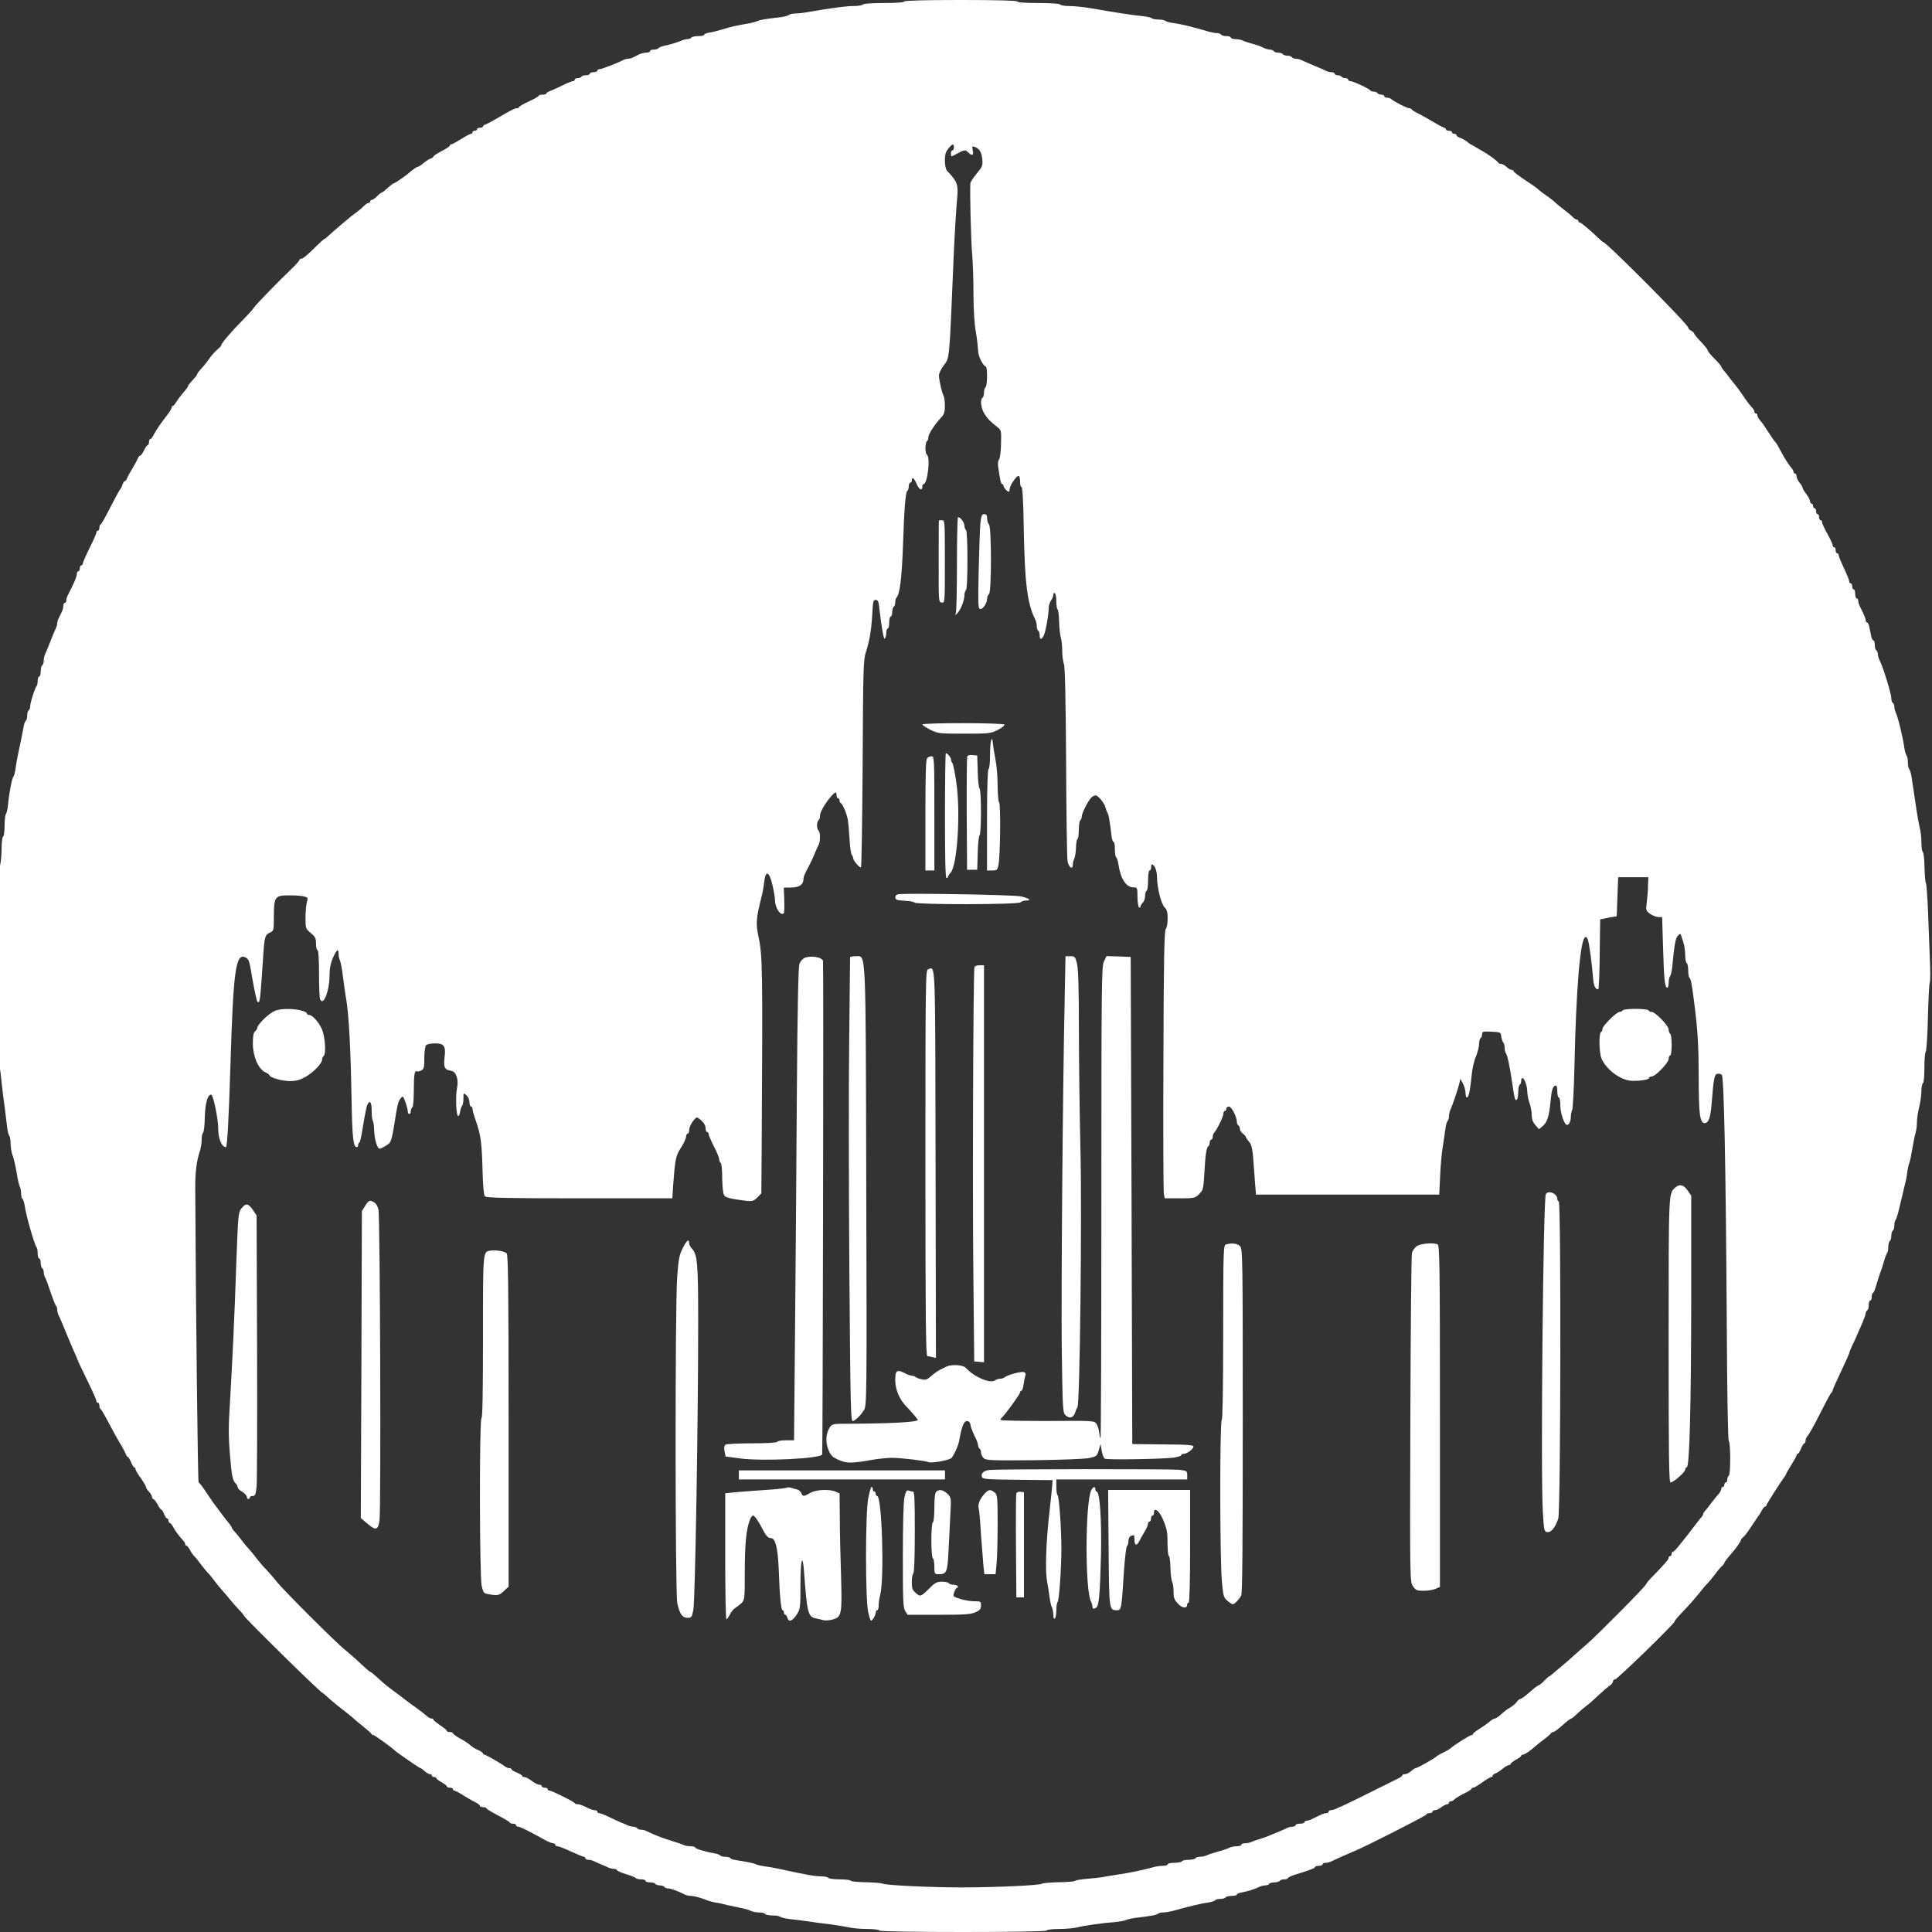 <svg width="16" height="16" viewBox="0 0 16 16" fill="none" xmlns="http://www.w3.org/2000/svg">
<rect x="0" y="0" width="16" height="16" fill="#333333" stroke="none"/>
<g clip-path="url(#clip0_1234_281)">
<path d="M7.489 0.012C7.489 0.02 7.426 0.025 7.322 0.025C7.224 0.025 7.151 0.03 7.146 0.037C7.143 0.044 7.107 0.05 7.068 0.05C7.006 0.05 6.893 0.065 6.69 0.1C6.653 0.107 6.604 0.112 6.584 0.112C6.563 0.112 6.542 0.117 6.535 0.123C6.528 0.129 6.498 0.138 6.467 0.142C6.323 0.159 6.298 0.164 6.274 0.174C6.261 0.18 6.229 0.188 6.206 0.193C6.108 0.209 6.046 0.223 5.981 0.244C5.944 0.255 5.894 0.268 5.873 0.27C5.851 0.274 5.832 0.281 5.832 0.288C5.832 0.294 5.809 0.299 5.783 0.299C5.756 0.299 5.73 0.304 5.726 0.311C5.722 0.317 5.707 0.324 5.694 0.324C5.681 0.324 5.66 0.329 5.647 0.335C5.621 0.347 5.553 0.369 5.499 0.38C5.477 0.385 5.456 0.393 5.452 0.4C5.447 0.406 5.431 0.411 5.413 0.411C5.397 0.411 5.383 0.416 5.383 0.423C5.383 0.43 5.37 0.436 5.352 0.436C5.335 0.436 5.309 0.442 5.292 0.451C5.234 0.481 5.221 0.486 5.203 0.486C5.193 0.486 5.174 0.491 5.162 0.497C5.115 0.522 4.982 0.573 4.965 0.573C4.955 0.573 4.947 0.578 4.947 0.585C4.947 0.591 4.933 0.598 4.916 0.598C4.899 0.598 4.885 0.603 4.885 0.61C4.885 0.616 4.871 0.623 4.855 0.623C4.838 0.623 4.82 0.627 4.816 0.635C4.813 0.641 4.798 0.647 4.784 0.647C4.772 0.647 4.76 0.652 4.76 0.66C4.76 0.666 4.753 0.672 4.745 0.672C4.737 0.672 4.702 0.686 4.667 0.703C4.633 0.72 4.586 0.741 4.565 0.75C4.542 0.758 4.524 0.769 4.524 0.774C4.524 0.781 4.51 0.784 4.492 0.784C4.475 0.784 4.461 0.788 4.461 0.793C4.461 0.799 4.425 0.819 4.38 0.84C4.335 0.86 4.299 0.882 4.299 0.886C4.299 0.893 4.291 0.896 4.281 0.896C4.263 0.896 4.238 0.909 4.106 0.986C4.072 1.006 4.034 1.026 4.023 1.03C4.01 1.033 4 1.041 4 1.047C4 1.053 3.989 1.058 3.975 1.058C3.962 1.058 3.95 1.063 3.95 1.071C3.95 1.077 3.942 1.083 3.932 1.083C3.922 1.083 3.913 1.088 3.913 1.096C3.913 1.102 3.907 1.108 3.901 1.108C3.893 1.108 3.856 1.128 3.818 1.152C3.781 1.175 3.745 1.195 3.739 1.195C3.731 1.195 3.726 1.2 3.726 1.205C3.726 1.211 3.695 1.233 3.658 1.251C3.62 1.271 3.589 1.291 3.589 1.296C3.589 1.301 3.579 1.309 3.565 1.314C3.553 1.317 3.527 1.335 3.507 1.351C3.487 1.368 3.466 1.382 3.458 1.382C3.452 1.382 3.43 1.397 3.408 1.414C3.364 1.454 3.27 1.519 3.259 1.519C3.255 1.519 3.234 1.535 3.211 1.556C3.189 1.576 3.168 1.594 3.163 1.594C3.158 1.594 3.14 1.607 3.123 1.625C3.106 1.642 3.086 1.656 3.078 1.656C3.072 1.656 3.066 1.661 3.066 1.668C3.066 1.675 3.059 1.681 3.052 1.681C3.043 1.681 3.028 1.691 3.017 1.703C3.006 1.714 2.975 1.742 2.947 1.762C2.92 1.782 2.891 1.804 2.884 1.812C2.875 1.818 2.843 1.846 2.81 1.874C2.777 1.901 2.738 1.936 2.722 1.951C2.706 1.967 2.689 1.98 2.686 1.98C2.681 1.98 2.641 2.016 2.597 2.061C2.552 2.105 2.509 2.142 2.499 2.142C2.489 2.142 2.48 2.147 2.48 2.152C2.48 2.158 2.454 2.188 2.423 2.218C2.311 2.325 2.112 2.529 2.101 2.55C2.095 2.561 2.054 2.607 2.009 2.652C1.914 2.748 1.832 2.844 1.832 2.86C1.832 2.865 1.817 2.881 1.8 2.895C1.782 2.909 1.75 2.945 1.729 2.976C1.708 3.007 1.676 3.044 1.661 3.06C1.645 3.077 1.633 3.094 1.633 3.099C1.633 3.104 1.617 3.126 1.595 3.148C1.575 3.17 1.558 3.191 1.558 3.196C1.558 3.202 1.541 3.226 1.519 3.25C1.499 3.273 1.473 3.308 1.461 3.327C1.45 3.347 1.436 3.362 1.431 3.362C1.426 3.362 1.421 3.368 1.421 3.377C1.421 3.384 1.406 3.41 1.386 3.435C1.321 3.52 1.298 3.555 1.276 3.595C1.265 3.617 1.252 3.636 1.245 3.636C1.239 3.636 1.234 3.647 1.234 3.661C1.234 3.674 1.229 3.686 1.224 3.686C1.218 3.686 1.204 3.705 1.193 3.729C1.182 3.753 1.167 3.773 1.161 3.773C1.154 3.773 1.147 3.783 1.143 3.794C1.138 3.806 1.118 3.844 1.097 3.879C1.076 3.912 1.056 3.951 1.051 3.962C1.047 3.974 1.04 3.984 1.035 3.984C1.028 3.984 1.02 3.997 1.015 4.012C1.01 4.028 1.004 4.043 0.999 4.047C0.995 4.05 0.974 4.086 0.952 4.128C0.864 4.299 0.842 4.339 0.833 4.343C0.827 4.345 0.823 4.358 0.823 4.372C0.823 4.384 0.818 4.395 0.81 4.395C0.804 4.395 0.798 4.403 0.798 4.411C0.798 4.419 0.773 4.477 0.742 4.538C0.711 4.601 0.686 4.658 0.686 4.665C0.686 4.674 0.681 4.682 0.673 4.682C0.667 4.682 0.661 4.693 0.661 4.707C0.661 4.72 0.656 4.731 0.648 4.731C0.642 4.731 0.636 4.743 0.636 4.755C0.636 4.776 0.617 4.821 0.566 4.921C0.556 4.938 0.549 4.962 0.549 4.973C0.549 4.984 0.544 4.993 0.536 4.993C0.53 4.993 0.524 5.004 0.524 5.018C0.524 5.043 0.519 5.054 0.489 5.114C0.48 5.13 0.474 5.151 0.474 5.161C0.474 5.171 0.469 5.19 0.463 5.202C0.457 5.213 0.437 5.262 0.418 5.31C0.399 5.358 0.379 5.408 0.373 5.419C0.367 5.431 0.362 5.455 0.362 5.471C0.362 5.489 0.357 5.506 0.349 5.51C0.343 5.513 0.337 5.537 0.337 5.561C0.337 5.584 0.332 5.603 0.324 5.603C0.318 5.603 0.312 5.619 0.312 5.638C0.312 5.658 0.308 5.678 0.303 5.681C0.29 5.696 0.25 5.818 0.25 5.848C0.25 5.863 0.245 5.879 0.237 5.883C0.231 5.887 0.225 5.907 0.225 5.927C0.225 5.947 0.22 5.965 0.214 5.969C0.207 5.973 0.2 5.994 0.196 6.016C0.185 6.076 0.166 6.173 0.15 6.244C0.143 6.278 0.133 6.331 0.129 6.363C0.125 6.394 0.118 6.425 0.111 6.431C0.099 6.447 0.075 6.569 0.067 6.661C0.063 6.699 0.055 6.735 0.049 6.741C0.043 6.749 0.038 6.791 0.038 6.837C0.038 6.883 0.033 6.925 0.025 6.929C0.019 6.933 0.013 6.978 0.013 7.026C0.013 7.076 0.008 7.136 0.002 7.159C-0.038 7.31 -0.043 8.731 -0.003 8.84C0.001 8.85 0.008 8.909 0.014 8.971C0.02 9.032 0.032 9.122 0.039 9.17C0.045 9.218 0.054 9.289 0.058 9.326C0.062 9.363 0.07 9.399 0.077 9.406C0.083 9.413 0.088 9.442 0.088 9.472C0.088 9.5 0.095 9.546 0.105 9.571C0.115 9.597 0.129 9.661 0.138 9.712C0.145 9.763 0.158 9.815 0.164 9.827C0.17 9.839 0.175 9.865 0.175 9.885C0.175 9.906 0.18 9.925 0.186 9.929C0.192 9.932 0.2 9.957 0.204 9.982C0.214 10.061 0.286 10.312 0.303 10.33C0.308 10.335 0.312 10.357 0.312 10.381C0.312 10.403 0.318 10.422 0.324 10.422C0.332 10.422 0.337 10.438 0.337 10.458C0.337 10.479 0.343 10.499 0.349 10.503C0.357 10.506 0.362 10.521 0.362 10.535C0.362 10.547 0.367 10.569 0.374 10.581C0.381 10.592 0.394 10.627 0.404 10.658C0.438 10.759 0.457 10.808 0.465 10.815C0.47 10.82 0.474 10.835 0.474 10.848C0.474 10.86 0.479 10.88 0.485 10.892C0.491 10.904 0.503 10.928 0.51 10.947C0.549 11.042 0.579 11.114 0.611 11.188C0.627 11.221 0.643 11.261 0.648 11.275C0.653 11.288 0.69 11.364 0.728 11.443C0.767 11.521 0.798 11.593 0.798 11.601C0.798 11.61 0.804 11.617 0.81 11.617C0.818 11.617 0.823 11.628 0.823 11.641C0.823 11.654 0.827 11.667 0.833 11.669C0.838 11.671 0.858 11.704 0.878 11.742C0.938 11.855 0.98 11.932 1.009 11.978C1.023 12.002 1.038 12.032 1.042 12.043C1.047 12.055 1.053 12.065 1.058 12.065C1.063 12.065 1.075 12.085 1.085 12.109C1.095 12.133 1.106 12.152 1.112 12.152C1.117 12.152 1.122 12.159 1.122 12.166C1.122 12.175 1.142 12.209 1.166 12.241C1.189 12.274 1.209 12.308 1.209 12.314C1.209 12.322 1.22 12.339 1.234 12.354C1.248 12.369 1.259 12.389 1.259 12.398C1.259 12.406 1.264 12.414 1.269 12.414C1.275 12.414 1.29 12.434 1.304 12.457C1.316 12.481 1.33 12.501 1.335 12.501C1.34 12.501 1.35 12.517 1.359 12.539C1.367 12.56 1.379 12.576 1.385 12.576C1.391 12.576 1.396 12.585 1.396 12.595C1.396 12.604 1.401 12.613 1.406 12.613C1.412 12.613 1.425 12.628 1.435 12.647C1.451 12.679 1.482 12.72 1.517 12.758C1.526 12.766 1.533 12.779 1.533 12.786C1.533 12.794 1.538 12.8 1.543 12.8C1.549 12.8 1.562 12.815 1.572 12.834C1.582 12.854 1.598 12.877 1.608 12.887C1.619 12.897 1.644 12.928 1.664 12.956C1.685 12.983 1.71 13.014 1.72 13.024C1.731 13.034 1.756 13.065 1.777 13.093C1.797 13.12 1.825 13.154 1.838 13.168C1.852 13.183 1.881 13.217 1.902 13.243C1.924 13.271 1.959 13.31 1.98 13.332C2.002 13.354 2.019 13.375 2.019 13.379C2.019 13.393 2.657 14.02 2.671 14.02C2.674 14.02 2.698 14.04 2.724 14.065C2.752 14.09 2.804 14.133 2.841 14.161C2.879 14.19 2.919 14.222 2.929 14.232C2.939 14.242 2.976 14.273 3.01 14.3C3.045 14.328 3.074 14.354 3.076 14.359C3.078 14.365 3.086 14.369 3.092 14.369C3.102 14.369 3.246 14.473 3.265 14.493C3.278 14.508 3.474 14.643 3.482 14.643C3.487 14.643 3.502 14.654 3.517 14.668C3.532 14.681 3.552 14.693 3.56 14.693C3.569 14.693 3.577 14.697 3.577 14.705C3.577 14.711 3.585 14.717 3.595 14.717C3.605 14.717 3.614 14.721 3.614 14.727C3.614 14.732 3.634 14.747 3.658 14.76C3.681 14.774 3.701 14.788 3.701 14.795C3.701 14.8 3.712 14.805 3.726 14.805C3.74 14.805 3.751 14.81 3.751 14.817C3.751 14.823 3.756 14.829 3.763 14.829C3.77 14.829 3.805 14.848 3.841 14.871C3.877 14.893 3.922 14.919 3.942 14.928C3.96 14.938 3.975 14.95 3.975 14.957C3.975 14.961 3.987 14.966 3.999 14.966C4.013 14.966 4.025 14.97 4.028 14.975C4.03 14.981 4.054 14.996 4.081 15.011C4.193 15.071 4.218 15.085 4.222 15.094C4.224 15.1 4.237 15.103 4.251 15.103C4.263 15.103 4.274 15.108 4.274 15.116C4.274 15.122 4.282 15.128 4.292 15.128C4.308 15.128 4.395 15.172 4.515 15.239C4.541 15.253 4.57 15.265 4.58 15.265C4.59 15.265 4.598 15.27 4.598 15.278C4.598 15.284 4.607 15.29 4.618 15.29C4.629 15.29 4.679 15.31 4.73 15.334C4.78 15.357 4.828 15.377 4.835 15.377C4.841 15.377 4.848 15.382 4.848 15.39C4.848 15.396 4.859 15.402 4.872 15.402C4.886 15.402 4.907 15.407 4.92 15.414C4.931 15.42 4.958 15.431 4.978 15.44C5 15.448 5.026 15.46 5.037 15.466C5.049 15.472 5.071 15.477 5.084 15.477C5.098 15.477 5.109 15.482 5.109 15.487C5.109 15.493 5.143 15.508 5.184 15.521C5.226 15.533 5.262 15.548 5.266 15.554C5.27 15.559 5.289 15.564 5.31 15.564C5.33 15.564 5.346 15.569 5.346 15.577C5.346 15.583 5.362 15.589 5.382 15.589C5.403 15.589 5.423 15.594 5.427 15.601C5.431 15.608 5.448 15.614 5.464 15.614C5.48 15.614 5.498 15.62 5.502 15.626C5.505 15.634 5.52 15.639 5.533 15.639C5.554 15.639 5.615 15.661 5.672 15.69C5.685 15.696 5.707 15.701 5.722 15.701C5.747 15.701 5.807 15.717 5.863 15.74C5.877 15.745 5.905 15.752 5.925 15.756C5.947 15.758 5.988 15.768 6.019 15.776C6.05 15.783 6.1 15.794 6.131 15.8C6.162 15.805 6.199 15.816 6.214 15.823C6.229 15.832 6.261 15.838 6.285 15.838C6.309 15.838 6.333 15.843 6.337 15.851C6.34 15.857 6.368 15.863 6.398 15.863C6.426 15.863 6.455 15.868 6.461 15.874C6.469 15.88 6.505 15.889 6.542 15.893C6.579 15.897 6.647 15.905 6.692 15.912C6.736 15.919 6.817 15.93 6.874 15.936C6.928 15.944 6.998 15.955 7.029 15.961C7.059 15.969 7.128 15.975 7.18 15.975C7.232 15.975 7.28 15.98 7.283 15.988C7.293 16.004 8.657 16.004 8.667 15.988C8.67 15.98 8.718 15.975 8.77 15.975C8.822 15.975 8.888 15.969 8.916 15.963C8.972 15.948 9.13 15.925 9.233 15.918C9.271 15.914 9.313 15.907 9.327 15.9C9.341 15.894 9.374 15.887 9.402 15.883C9.545 15.866 9.577 15.859 9.589 15.849C9.595 15.843 9.616 15.838 9.637 15.838C9.657 15.838 9.702 15.829 9.737 15.819C9.848 15.787 9.961 15.761 10.01 15.755C10.035 15.751 10.06 15.743 10.063 15.737C10.067 15.731 10.086 15.726 10.106 15.726C10.126 15.726 10.146 15.72 10.149 15.714C10.153 15.706 10.177 15.701 10.2 15.701C10.224 15.701 10.243 15.696 10.243 15.69C10.243 15.684 10.261 15.676 10.284 15.672C10.324 15.666 10.392 15.645 10.432 15.625C10.445 15.619 10.466 15.614 10.478 15.614C10.492 15.614 10.507 15.609 10.511 15.601C10.514 15.595 10.534 15.589 10.554 15.589C10.574 15.589 10.594 15.583 10.598 15.577C10.602 15.569 10.619 15.564 10.636 15.564C10.653 15.564 10.666 15.559 10.666 15.553C10.666 15.548 10.696 15.534 10.732 15.523C10.85 15.487 10.891 15.471 10.891 15.462C10.891 15.456 10.904 15.452 10.922 15.452C10.939 15.452 10.953 15.446 10.953 15.44C10.953 15.432 10.964 15.427 10.978 15.427C10.992 15.427 11.013 15.422 11.025 15.416C11.049 15.403 11.181 15.344 11.221 15.328C11.306 15.294 11.813 15.036 11.813 15.027C11.813 15.021 11.824 15.016 11.838 15.016C11.851 15.016 11.863 15.01 11.863 15.004C11.863 14.996 11.873 14.991 11.885 14.991C11.896 14.991 11.92 14.98 11.937 14.966C11.955 14.953 11.976 14.942 11.985 14.942C11.992 14.942 12 14.935 12 14.929C12 14.922 12.007 14.917 12.017 14.917C12.026 14.917 12.04 14.909 12.047 14.9C12.055 14.892 12.088 14.871 12.123 14.854C12.158 14.837 12.187 14.82 12.187 14.813C12.187 14.808 12.193 14.805 12.2 14.805C12.209 14.805 12.243 14.785 12.275 14.761C12.309 14.737 12.342 14.717 12.348 14.717C12.356 14.717 12.361 14.713 12.361 14.706C12.361 14.7 12.371 14.691 12.385 14.686C12.397 14.683 12.423 14.665 12.443 14.649C12.463 14.632 12.487 14.618 12.496 14.618C12.503 14.618 12.511 14.613 12.511 14.608C12.511 14.602 12.53 14.587 12.554 14.573C12.578 14.561 12.598 14.546 12.598 14.541C12.598 14.534 12.605 14.531 12.614 14.531C12.623 14.531 12.653 14.512 12.68 14.491C12.706 14.468 12.754 14.43 12.785 14.406C12.816 14.383 12.843 14.359 12.845 14.354C12.847 14.349 12.856 14.344 12.863 14.344C12.872 14.344 12.905 14.319 12.94 14.288C12.974 14.257 13.006 14.232 13.013 14.232C13.018 14.232 13.04 14.213 13.062 14.192C13.085 14.17 13.12 14.14 13.139 14.126C13.159 14.112 13.202 14.074 13.236 14.041C13.271 14.008 13.312 13.973 13.328 13.962C13.344 13.952 13.358 13.934 13.358 13.925C13.358 13.916 13.365 13.908 13.375 13.908C13.393 13.908 13.869 13.445 13.869 13.428C13.869 13.419 13.894 13.391 13.975 13.306C14.002 13.277 14.047 13.226 14.074 13.192C14.1 13.157 14.132 13.121 14.143 13.111C14.153 13.101 14.178 13.07 14.199 13.043C14.219 13.015 14.245 12.984 14.257 12.973C14.27 12.962 14.28 12.949 14.28 12.944C14.28 12.937 14.306 12.903 14.342 12.862C14.371 12.831 14.417 12.765 14.417 12.755C14.417 12.75 14.427 12.738 14.441 12.726C14.453 12.715 14.484 12.673 14.51 12.632C14.537 12.591 14.562 12.555 14.565 12.551C14.569 12.547 14.58 12.53 14.59 12.51C14.6 12.491 14.613 12.476 14.619 12.476C14.624 12.476 14.629 12.471 14.629 12.466C14.629 12.456 14.751 12.266 14.778 12.231C14.786 12.222 14.791 12.212 14.791 12.209C14.791 12.205 14.811 12.17 14.834 12.133C14.858 12.095 14.878 12.059 14.878 12.053C14.878 12.045 14.883 12.04 14.888 12.04C14.894 12.04 14.905 12.021 14.915 11.997C14.925 11.973 14.937 11.953 14.943 11.953C14.948 11.953 14.953 11.943 14.953 11.93C14.953 11.917 14.96 11.901 14.969 11.892C14.978 11.885 15.025 11.803 15.072 11.708C15.12 11.613 15.162 11.534 15.168 11.532C15.173 11.53 15.177 11.522 15.177 11.515C15.177 11.509 15.208 11.439 15.245 11.361C15.283 11.282 15.314 11.212 15.314 11.207C15.314 11.201 15.326 11.171 15.34 11.141C15.355 11.113 15.371 11.077 15.376 11.063C15.383 11.049 15.401 11.006 15.419 10.966C15.436 10.926 15.451 10.886 15.451 10.876C15.451 10.867 15.457 10.855 15.464 10.851C15.471 10.848 15.476 10.828 15.476 10.806C15.476 10.787 15.482 10.77 15.489 10.77C15.496 10.77 15.501 10.757 15.501 10.739C15.501 10.722 15.506 10.708 15.511 10.708C15.516 10.708 15.527 10.682 15.537 10.648C15.546 10.616 15.561 10.57 15.569 10.546C15.579 10.523 15.594 10.478 15.602 10.447C15.611 10.415 15.622 10.386 15.628 10.378C15.633 10.372 15.638 10.348 15.638 10.327C15.638 10.305 15.644 10.282 15.65 10.278C15.657 10.275 15.663 10.255 15.663 10.235C15.663 10.215 15.669 10.195 15.675 10.191C15.683 10.188 15.688 10.168 15.688 10.149C15.688 10.13 15.692 10.111 15.697 10.105C15.707 10.097 15.726 10.024 15.75 9.917C15.756 9.89 15.768 9.843 15.775 9.812C15.784 9.78 15.793 9.733 15.795 9.706C15.799 9.678 15.806 9.645 15.812 9.631C15.818 9.617 15.829 9.564 15.837 9.513C15.846 9.462 15.857 9.403 15.864 9.383C15.87 9.363 15.875 9.324 15.875 9.296C15.875 9.267 15.883 9.211 15.893 9.173C15.903 9.133 15.912 9.073 15.912 9.04C15.912 9.006 15.918 8.975 15.925 8.971C15.932 8.967 15.937 8.91 15.937 8.842C15.937 8.776 15.942 8.716 15.948 8.71C15.954 8.702 15.963 8.576 15.966 8.43C15.97 8.283 15.976 8.152 15.981 8.139C15.987 8.126 15.987 8.036 15.982 7.94C15.978 7.843 15.971 7.665 15.967 7.545C15.962 7.426 15.954 7.321 15.95 7.315C15.944 7.308 15.94 7.249 15.938 7.184C15.937 7.12 15.931 7.061 15.923 7.054C15.917 7.047 15.912 7.011 15.912 6.973C15.912 6.935 15.906 6.882 15.898 6.854C15.892 6.827 15.88 6.765 15.873 6.717C15.866 6.669 15.855 6.597 15.849 6.556C15.842 6.514 15.834 6.458 15.83 6.431C15.826 6.404 15.818 6.376 15.811 6.369C15.805 6.363 15.8 6.338 15.8 6.313C15.8 6.288 15.795 6.263 15.789 6.257C15.783 6.249 15.775 6.222 15.771 6.194C15.759 6.105 15.718 5.937 15.699 5.899C15.693 5.887 15.688 5.866 15.688 5.853C15.688 5.84 15.683 5.825 15.675 5.821C15.669 5.817 15.663 5.8 15.663 5.782C15.663 5.747 15.596 5.526 15.569 5.475C15.559 5.455 15.551 5.429 15.551 5.416C15.551 5.404 15.546 5.389 15.538 5.385C15.532 5.381 15.526 5.362 15.526 5.34C15.526 5.32 15.521 5.304 15.515 5.304C15.508 5.304 15.501 5.287 15.496 5.267C15.492 5.246 15.485 5.212 15.481 5.192C15.476 5.171 15.469 5.155 15.462 5.155C15.456 5.155 15.451 5.147 15.451 5.137C15.451 5.127 15.441 5.101 15.43 5.078C15.393 5.003 15.389 4.993 15.389 4.974C15.389 4.964 15.384 4.956 15.376 4.956C15.37 4.956 15.364 4.938 15.364 4.918C15.364 4.897 15.359 4.881 15.351 4.881C15.345 4.881 15.339 4.87 15.339 4.856C15.339 4.842 15.334 4.831 15.326 4.831C15.32 4.831 15.314 4.822 15.314 4.812C15.314 4.802 15.294 4.754 15.271 4.705C15.247 4.656 15.227 4.608 15.227 4.598C15.227 4.59 15.222 4.582 15.214 4.582C15.208 4.582 15.202 4.571 15.202 4.557C15.202 4.543 15.197 4.532 15.19 4.532C15.183 4.532 15.177 4.525 15.177 4.515C15.177 4.505 15.157 4.463 15.133 4.42C15.11 4.378 15.09 4.336 15.09 4.326C15.09 4.316 15.085 4.308 15.077 4.308C15.071 4.308 15.065 4.297 15.065 4.283C15.065 4.27 15.06 4.258 15.052 4.258C15.046 4.258 15.04 4.247 15.04 4.233C15.04 4.22 15.035 4.209 15.027 4.209C15.021 4.209 15.015 4.2 15.015 4.19C15.015 4.18 15.01 4.171 15.003 4.171C14.996 4.171 14.99 4.162 14.99 4.151C14.99 4.141 14.976 4.114 14.959 4.091C14.941 4.069 14.928 4.045 14.928 4.039C14.928 4.033 14.917 4.014 14.903 3.997C14.889 3.979 14.878 3.956 14.878 3.943C14.878 3.932 14.873 3.922 14.866 3.922C14.859 3.922 14.853 3.916 14.853 3.907C14.853 3.9 14.843 3.881 14.829 3.867C14.817 3.852 14.792 3.815 14.774 3.784C14.722 3.687 14.71 3.667 14.702 3.661C14.696 3.656 14.66 3.603 14.61 3.526C14.604 3.515 14.588 3.495 14.576 3.481C14.564 3.468 14.554 3.449 14.554 3.44C14.554 3.432 14.549 3.424 14.541 3.424C14.535 3.424 14.529 3.418 14.529 3.41C14.529 3.403 14.522 3.389 14.514 3.38C14.486 3.349 14.473 3.332 14.429 3.268C14.407 3.234 14.384 3.204 14.38 3.2C14.376 3.196 14.356 3.171 14.335 3.144C14.315 3.117 14.289 3.083 14.277 3.07C14.265 3.057 14.255 3.042 14.255 3.036C14.255 3.031 14.23 3.001 14.199 2.971C14.168 2.94 14.143 2.91 14.143 2.902C14.143 2.895 14.118 2.864 14.087 2.831C14.056 2.8 14.031 2.769 14.031 2.763C14.031 2.758 14.019 2.747 14.006 2.739C13.992 2.732 13.981 2.721 13.981 2.713C13.981 2.687 13.303 2.005 13.277 2.005C13.274 2.005 13.258 1.992 13.242 1.976C13.16 1.898 13.094 1.843 13.084 1.843C13.076 1.843 13.071 1.837 13.071 1.83C13.071 1.823 13.065 1.818 13.057 1.818C13.049 1.818 13.034 1.808 13.023 1.795C13.011 1.783 12.98 1.757 12.953 1.737C12.925 1.716 12.894 1.691 12.884 1.681C12.874 1.67 12.838 1.641 12.803 1.617C12.77 1.595 12.74 1.571 12.737 1.566C12.735 1.563 12.689 1.529 12.634 1.494C12.58 1.458 12.535 1.424 12.535 1.418C12.535 1.412 12.528 1.407 12.519 1.407C12.511 1.407 12.491 1.396 12.476 1.382C12.461 1.368 12.441 1.357 12.431 1.357C12.421 1.357 12.411 1.353 12.408 1.347C12.403 1.335 12.324 1.276 12.271 1.248C12.248 1.234 12.214 1.215 12.198 1.205C12.182 1.197 12.165 1.187 12.162 1.183C12.149 1.17 12.106 1.144 12.084 1.138C12.072 1.133 12.062 1.126 12.062 1.119C12.062 1.113 12.053 1.108 12.043 1.108C12.033 1.108 12.025 1.102 12.025 1.096C12.025 1.088 12.013 1.083 12 1.083C11.986 1.083 11.975 1.078 11.975 1.072C11.975 1.066 11.965 1.058 11.954 1.055C11.941 1.05 11.898 1.027 11.856 1.002C11.815 0.977 11.762 0.949 11.738 0.936C11.714 0.925 11.693 0.911 11.691 0.905C11.688 0.9 11.678 0.896 11.669 0.896C11.652 0.896 11.542 0.84 11.521 0.82C11.514 0.814 11.499 0.809 11.486 0.809C11.474 0.809 11.464 0.803 11.464 0.797C11.464 0.789 11.453 0.784 11.44 0.784C11.427 0.784 11.412 0.778 11.408 0.772C11.404 0.764 11.389 0.759 11.377 0.759C11.364 0.759 11.352 0.754 11.349 0.75C11.344 0.736 11.206 0.672 11.184 0.672C11.174 0.672 11.165 0.666 11.165 0.66C11.165 0.652 11.154 0.647 11.141 0.647C11.127 0.647 11.113 0.641 11.109 0.635C11.105 0.627 11.09 0.623 11.076 0.623C11.064 0.623 11.053 0.616 11.053 0.61C11.053 0.603 11.041 0.598 11.028 0.598C11.014 0.598 10.993 0.593 10.98 0.586C10.969 0.58 10.943 0.569 10.922 0.56C10.862 0.535 10.799 0.508 10.776 0.497C10.764 0.491 10.742 0.486 10.73 0.486C10.716 0.486 10.701 0.479 10.698 0.473C10.694 0.466 10.676 0.461 10.66 0.461C10.644 0.461 10.627 0.454 10.623 0.448C10.619 0.441 10.602 0.436 10.585 0.436C10.569 0.436 10.552 0.43 10.548 0.423C10.544 0.416 10.529 0.411 10.517 0.411C10.504 0.411 10.478 0.403 10.458 0.393C10.44 0.383 10.399 0.369 10.367 0.361C10.336 0.352 10.301 0.341 10.29 0.335C10.278 0.329 10.252 0.324 10.23 0.324C10.21 0.324 10.193 0.317 10.193 0.311C10.193 0.304 10.177 0.299 10.157 0.299C10.136 0.299 10.116 0.293 10.112 0.286C10.108 0.279 10.092 0.274 10.078 0.274C10.063 0.274 10.035 0.269 10.014 0.263C9.855 0.217 9.793 0.202 9.713 0.19C9.686 0.187 9.658 0.179 9.652 0.173C9.645 0.167 9.62 0.162 9.595 0.162C9.57 0.162 9.545 0.157 9.538 0.151C9.531 0.144 9.495 0.137 9.458 0.133C9.388 0.127 9.227 0.102 9.033 0.068C8.974 0.058 8.895 0.05 8.856 0.05C8.817 0.05 8.782 0.044 8.779 0.037C8.774 0.03 8.7 0.025 8.597 0.025C8.49 0.025 8.424 0.02 8.424 0.012C8.424 0.005 8.259 -5.43248e-05 7.956 -5.43248e-05C7.654 -5.43248e-05 7.489 0.005 7.489 0.012ZM7.9 1.22C7.9 1.234 7.895 1.245 7.888 1.245C7.882 1.245 7.875 1.256 7.875 1.27C7.875 1.284 7.878 1.295 7.882 1.295C7.884 1.295 7.906 1.284 7.931 1.27C7.985 1.24 7.996 1.239 8.02 1.264C8.051 1.294 8.065 1.286 8.056 1.245C8.049 1.213 8.051 1.209 8.071 1.216C8.112 1.231 8.128 1.259 8.135 1.317C8.139 1.372 8.136 1.381 8.088 1.438C8.06 1.472 8.037 1.508 8.036 1.519C8.031 1.596 8.041 1.976 8.05 2.092C8.057 2.17 8.062 2.327 8.062 2.44C8.062 2.564 8.07 2.686 8.081 2.745C8.091 2.8 8.098 2.87 8.1 2.899C8.1 2.948 8.136 3.023 8.164 3.036C8.179 3.042 8.177 3.197 8.162 3.206C8.156 3.21 8.149 3.23 8.149 3.25C8.149 3.27 8.144 3.29 8.137 3.293C8.116 3.307 8.123 3.378 8.151 3.424C8.177 3.466 8.198 3.488 8.262 3.539C8.292 3.562 8.293 3.57 8.29 3.676C8.289 3.739 8.282 3.794 8.274 3.804C8.265 3.815 8.262 3.841 8.267 3.869C8.283 3.981 8.29 4.009 8.3 4.009C8.306 4.009 8.311 4.016 8.311 4.023C8.311 4.037 8.341 4.072 8.354 4.072C8.358 4.072 8.361 4.063 8.361 4.053C8.361 4.042 8.371 4.018 8.382 3.999C8.431 3.925 8.448 3.923 8.448 3.993C8.448 4.016 8.453 4.034 8.461 4.034C8.468 4.034 8.475 4.162 8.478 4.36C8.486 4.83 8.507 4.998 8.574 5.132C8.581 5.145 8.586 5.169 8.586 5.185C8.586 5.202 8.592 5.22 8.598 5.223C8.605 5.227 8.61 5.244 8.61 5.262C8.61 5.299 8.627 5.3 8.644 5.263C8.66 5.231 8.685 5.088 8.685 5.034C8.685 5.014 8.694 4.987 8.704 4.973C8.714 4.961 8.723 4.939 8.723 4.927C8.723 4.915 8.729 4.908 8.735 4.912C8.743 4.916 8.748 4.947 8.748 4.98C8.748 5.014 8.753 5.044 8.759 5.048C8.764 5.051 8.77 5.096 8.771 5.147C8.772 5.198 8.779 5.259 8.786 5.282C8.792 5.304 8.797 5.354 8.797 5.394C8.797 5.432 8.804 5.48 8.811 5.5C8.82 5.522 8.826 5.796 8.829 6.307C8.831 6.731 8.836 7.102 8.841 7.131C8.851 7.186 8.885 7.207 8.885 7.158C8.885 7.145 8.89 7.123 8.897 7.111C8.903 7.098 8.91 7.056 8.911 7.018C8.912 6.979 8.918 6.948 8.924 6.948C8.929 6.948 8.934 6.914 8.934 6.874C8.934 6.833 8.941 6.796 8.947 6.792C8.954 6.788 8.959 6.773 8.959 6.761C8.959 6.734 9.01 6.634 9.038 6.605C9.049 6.595 9.064 6.587 9.073 6.587C9.094 6.587 9.145 6.649 9.155 6.686C9.159 6.704 9.166 6.722 9.171 6.73C9.181 6.742 9.19 6.796 9.204 6.913C9.207 6.947 9.216 6.973 9.222 6.973C9.229 6.973 9.233 7 9.233 7.034C9.233 7.069 9.238 7.098 9.245 7.102C9.251 7.106 9.258 7.131 9.262 7.156C9.28 7.279 9.326 7.349 9.388 7.349C9.419 7.349 9.42 7.352 9.42 7.428C9.42 7.471 9.427 7.511 9.433 7.514C9.44 7.518 9.445 7.516 9.445 7.508C9.445 7.501 9.454 7.486 9.464 7.476C9.474 7.465 9.483 7.441 9.483 7.421C9.483 7.401 9.489 7.381 9.495 7.377C9.503 7.374 9.508 7.334 9.508 7.289C9.508 7.244 9.513 7.209 9.52 7.209C9.528 7.209 9.533 7.198 9.533 7.184C9.533 7.171 9.536 7.159 9.54 7.159C9.561 7.159 9.581 7.209 9.582 7.263C9.582 7.351 9.617 7.489 9.646 7.516C9.663 7.532 9.67 7.553 9.67 7.608C9.67 7.646 9.663 7.684 9.655 7.692C9.642 7.705 9.637 7.943 9.635 8.776C9.632 9.362 9.635 9.861 9.638 9.883L9.646 9.924H9.771C9.891 9.924 9.898 9.922 9.931 9.889C9.964 9.856 9.966 9.845 9.974 9.717C9.982 9.564 9.991 9.503 10.007 9.493C10.014 9.489 10.018 9.475 10.018 9.462C10.018 9.449 10.025 9.438 10.031 9.438C10.038 9.438 10.043 9.428 10.043 9.416C10.043 9.403 10.048 9.388 10.055 9.381C10.078 9.356 10.131 9.249 10.131 9.226C10.131 9.213 10.137 9.201 10.143 9.201C10.151 9.201 10.155 9.193 10.155 9.183C10.155 9.173 10.165 9.164 10.178 9.164C10.199 9.164 10.243 9.249 10.243 9.291C10.243 9.302 10.249 9.316 10.255 9.32C10.263 9.324 10.268 9.337 10.268 9.348C10.268 9.361 10.279 9.378 10.293 9.388C10.306 9.398 10.318 9.411 10.318 9.417C10.318 9.422 10.329 9.438 10.342 9.453C10.369 9.482 10.374 9.514 10.387 9.706C10.392 9.774 10.397 9.844 10.399 9.861L10.401 9.893H11.16H11.919L11.927 9.731C11.931 9.641 11.941 9.533 11.95 9.488C11.957 9.443 11.966 9.382 11.97 9.351C11.973 9.32 11.982 9.29 11.988 9.284C11.995 9.276 12 9.259 12 9.243C12 9.226 12.005 9.204 12.011 9.192C12.026 9.162 12.076 9.016 12.086 8.971L12.094 8.934L12.116 8.974C12.127 8.996 12.137 9.031 12.137 9.052C12.137 9.072 12.142 9.089 12.148 9.089C12.163 9.089 12.174 9.038 12.187 8.911C12.191 8.855 12.208 8.782 12.223 8.75C12.236 8.716 12.249 8.67 12.249 8.647C12.249 8.624 12.255 8.601 12.261 8.598C12.269 8.594 12.274 8.579 12.274 8.565C12.274 8.543 12.281 8.54 12.352 8.544C12.428 8.548 12.43 8.549 12.433 8.585C12.436 8.605 12.443 8.627 12.45 8.634C12.456 8.641 12.461 8.661 12.461 8.679C12.461 8.696 12.466 8.716 12.471 8.722C12.483 8.736 12.503 8.829 12.523 8.965C12.53 9.016 12.539 9.071 12.543 9.087C12.553 9.133 12.573 9.106 12.573 9.046C12.573 9.016 12.579 8.987 12.585 8.984C12.593 8.98 12.598 8.965 12.598 8.951C12.598 8.939 12.601 8.928 12.608 8.928C12.624 8.928 12.648 8.994 12.648 9.038C12.649 9.063 12.656 9.106 12.666 9.133C12.676 9.16 12.685 9.205 12.685 9.233C12.685 9.267 12.694 9.294 12.715 9.317L12.745 9.352L12.777 9.325C12.815 9.292 12.829 9.244 12.842 9.114C12.849 9.025 12.862 8.99 12.886 8.99C12.892 8.99 12.897 9.012 12.897 9.04C12.897 9.067 12.903 9.089 12.909 9.089C12.917 9.089 12.922 9.119 12.922 9.155C12.922 9.219 12.955 9.316 12.978 9.316C12.994 9.316 13.009 9.285 13.009 9.248C13.009 9.228 13.014 9.203 13.02 9.192C13.026 9.18 13.035 9.013 13.039 8.822C13.053 8.182 13.087 7.775 13.129 7.761C13.136 7.758 13.147 7.768 13.151 7.785C13.162 7.821 13.183 7.974 13.192 8.087C13.198 8.166 13.21 8.192 13.236 8.193C13.241 8.193 13.247 8.062 13.248 7.903L13.252 7.614L13.32 7.6L13.389 7.588L13.395 7.426L13.401 7.265H13.526H13.651L13.648 7.334C13.648 7.371 13.643 7.433 13.638 7.472C13.629 7.539 13.631 7.543 13.667 7.569C13.688 7.583 13.718 7.595 13.735 7.595H13.765L13.773 7.853C13.78 8.114 13.788 8.18 13.808 8.18C13.814 8.18 13.819 8.162 13.819 8.139C13.819 8.117 13.824 8.093 13.83 8.086C13.836 8.08 13.845 8.044 13.849 8.006C13.866 7.822 13.876 7.768 13.896 7.748C13.914 7.731 13.918 7.731 13.922 7.746C13.925 7.756 13.934 7.783 13.942 7.808C13.95 7.832 13.956 7.878 13.956 7.91C13.956 7.941 13.962 7.971 13.968 7.975C13.976 7.979 13.981 8.007 13.981 8.037C13.981 8.067 13.986 8.095 13.992 8.098C14.003 8.106 14.009 8.138 14.031 8.305C14.061 8.544 14.067 8.655 14.068 8.926C14.068 9.229 14.078 9.301 14.118 9.301C14.149 9.301 14.165 9.256 14.174 9.152C14.191 8.931 14.198 8.896 14.223 8.893C14.235 8.89 14.251 8.894 14.259 8.901C14.277 8.92 14.292 9.627 14.3 10.901C14.303 11.541 14.31 11.926 14.317 11.933C14.333 11.95 14.333 12.211 14.317 12.221C14.31 12.225 14.305 12.24 14.305 12.253C14.305 12.266 14.3 12.277 14.292 12.277C14.286 12.277 14.28 12.286 14.28 12.296C14.28 12.306 14.275 12.314 14.267 12.314C14.261 12.314 14.255 12.322 14.255 12.331C14.255 12.339 14.245 12.358 14.234 12.372C14.221 12.384 14.195 12.418 14.174 12.445C14.154 12.473 14.13 12.502 14.122 12.511C14.113 12.52 14.105 12.532 14.105 12.539C14.105 12.545 14.098 12.557 14.089 12.566C14.081 12.575 14.057 12.604 14.037 12.632C14.016 12.659 13.993 12.689 13.985 12.7C13.977 12.71 13.947 12.749 13.918 12.784C13.891 12.82 13.863 12.85 13.856 12.85C13.849 12.85 13.844 12.858 13.844 12.868C13.844 12.878 13.839 12.887 13.831 12.887C13.825 12.887 13.819 12.892 13.819 12.9C13.819 12.915 13.794 12.943 13.704 13.037C13.664 13.076 13.632 13.114 13.632 13.12C13.632 13.134 13.226 13.543 13.142 13.616C13.11 13.643 13.062 13.685 13.036 13.709C13.01 13.733 12.962 13.775 12.929 13.802C12.896 13.83 12.861 13.86 12.852 13.867C12.843 13.876 12.833 13.883 12.829 13.883C12.826 13.883 12.806 13.901 12.787 13.921C12.767 13.942 12.746 13.958 12.74 13.958C12.734 13.959 12.701 13.984 12.668 14.014C12.633 14.045 12.599 14.07 12.591 14.07C12.584 14.07 12.57 14.081 12.56 14.096C12.55 14.11 12.525 14.13 12.507 14.141C12.487 14.151 12.454 14.176 12.433 14.196C12.412 14.216 12.388 14.232 12.38 14.232C12.372 14.232 12.355 14.242 12.341 14.254C12.329 14.265 12.291 14.293 12.259 14.313C12.225 14.334 12.199 14.354 12.199 14.359C12.199 14.365 12.193 14.369 12.187 14.369C12.173 14.369 12.042 14.452 12.015 14.477C12.006 14.486 11.977 14.502 11.952 14.514C11.927 14.526 11.904 14.539 11.9 14.543C11.89 14.557 11.738 14.643 11.724 14.643C11.718 14.643 11.701 14.654 11.686 14.668C11.671 14.681 11.648 14.693 11.636 14.693C11.623 14.693 11.613 14.696 11.613 14.703C11.613 14.707 11.602 14.717 11.588 14.724C11.342 14.847 11.14 14.947 11.115 14.957C11.098 14.964 11.074 14.974 11.063 14.98C11.05 14.986 11.031 14.991 11.021 14.991C11.012 14.991 11.003 14.996 11.003 15.004C11.003 15.01 10.994 15.016 10.984 15.016C10.966 15.016 10.956 15.02 10.881 15.057C10.857 15.069 10.831 15.079 10.821 15.079C10.811 15.079 10.803 15.084 10.803 15.091C10.803 15.097 10.787 15.103 10.766 15.103C10.746 15.103 10.729 15.108 10.729 15.116C10.729 15.122 10.717 15.128 10.704 15.128C10.69 15.128 10.669 15.133 10.656 15.14C10.645 15.146 10.619 15.157 10.598 15.166C10.578 15.174 10.544 15.188 10.523 15.197C10.503 15.207 10.463 15.22 10.436 15.229C10.409 15.237 10.376 15.248 10.365 15.254C10.352 15.26 10.329 15.265 10.311 15.265C10.294 15.265 10.28 15.27 10.28 15.278C10.28 15.284 10.263 15.29 10.243 15.29C10.222 15.29 10.195 15.295 10.183 15.301C10.172 15.308 10.128 15.323 10.087 15.334C10.046 15.346 10.002 15.36 9.991 15.366C9.979 15.372 9.955 15.377 9.939 15.377C9.921 15.377 9.904 15.382 9.9 15.39C9.896 15.396 9.87 15.402 9.844 15.402C9.818 15.402 9.792 15.407 9.788 15.415C9.784 15.421 9.756 15.427 9.724 15.427C9.695 15.427 9.67 15.432 9.67 15.44C9.67 15.446 9.652 15.452 9.63 15.452C9.609 15.452 9.574 15.457 9.552 15.463C9.489 15.482 9.344 15.513 9.252 15.525C9.205 15.533 9.145 15.542 9.121 15.547C9.098 15.55 9.042 15.557 8.997 15.56C8.952 15.564 8.911 15.57 8.903 15.577C8.897 15.582 8.835 15.587 8.766 15.588C8.698 15.589 8.637 15.595 8.629 15.6C8.613 15.614 8.248 15.63 7.975 15.631C7.722 15.631 7.341 15.614 7.313 15.6C7.302 15.595 7.24 15.589 7.173 15.588C7.107 15.587 7.049 15.582 7.045 15.575C7.042 15.569 7.001 15.564 6.953 15.564C6.906 15.564 6.864 15.558 6.86 15.552C6.856 15.544 6.827 15.539 6.798 15.539C6.75 15.539 6.679 15.527 6.442 15.475C6.411 15.468 6.364 15.46 6.337 15.457C6.309 15.453 6.275 15.446 6.262 15.44C6.237 15.428 6.192 15.42 6.102 15.406C6.077 15.402 6.052 15.395 6.049 15.389C6.045 15.382 6.026 15.377 6.006 15.377C5.986 15.377 5.968 15.372 5.964 15.366C5.96 15.36 5.939 15.352 5.917 15.349C5.843 15.336 5.757 15.31 5.757 15.3C5.757 15.294 5.74 15.29 5.72 15.29C5.699 15.29 5.672 15.285 5.66 15.279C5.649 15.273 5.6 15.257 5.552 15.242C5.473 15.217 5.423 15.197 5.356 15.165C5.343 15.158 5.322 15.153 5.31 15.153C5.296 15.153 5.281 15.148 5.277 15.141C5.274 15.135 5.259 15.128 5.245 15.128C5.233 15.128 5.211 15.123 5.199 15.117C5.188 15.111 5.164 15.101 5.147 15.095C5.129 15.087 5.084 15.067 5.047 15.049C5.01 15.031 4.971 15.016 4.963 15.016C4.955 15.016 4.947 15.01 4.947 15.004C4.947 14.996 4.936 14.991 4.922 14.991C4.909 14.991 4.879 14.98 4.854 14.966C4.829 14.953 4.799 14.942 4.786 14.942C4.773 14.942 4.76 14.938 4.758 14.932C4.753 14.92 4.57 14.829 4.551 14.829C4.542 14.829 4.536 14.823 4.536 14.817C4.536 14.81 4.525 14.805 4.511 14.805C4.497 14.805 4.486 14.798 4.486 14.792C4.486 14.785 4.477 14.78 4.465 14.78C4.454 14.78 4.426 14.766 4.404 14.749C4.381 14.731 4.354 14.717 4.344 14.717C4.333 14.717 4.324 14.713 4.324 14.707C4.324 14.701 4.304 14.69 4.281 14.68C4.257 14.67 4.237 14.659 4.237 14.653C4.237 14.648 4.228 14.643 4.218 14.643C4.207 14.643 4.192 14.636 4.183 14.63C4.158 14.609 4.023 14.531 4.011 14.531C4.005 14.531 4 14.527 4 14.521C4 14.516 3.982 14.503 3.96 14.493C3.938 14.485 3.908 14.466 3.894 14.452C3.881 14.44 3.843 14.415 3.811 14.398C3.777 14.379 3.751 14.36 3.751 14.354C3.751 14.349 3.74 14.344 3.726 14.344C3.712 14.344 3.701 14.34 3.701 14.334C3.701 14.329 3.676 14.308 3.645 14.288C3.615 14.267 3.589 14.247 3.589 14.241C3.589 14.236 3.582 14.232 3.573 14.232C3.564 14.232 3.545 14.222 3.532 14.209C3.519 14.197 3.483 14.17 3.452 14.147C3.421 14.125 3.373 14.09 3.346 14.069C3.319 14.048 3.284 14.021 3.268 14.01C3.207 13.965 3.173 13.938 3.126 13.893C3.098 13.867 3.072 13.846 3.067 13.846C3.062 13.846 3.025 13.813 2.983 13.774C2.942 13.735 2.886 13.687 2.86 13.665C2.8 13.622 2.338 13.16 2.292 13.099C2.273 13.075 2.237 13.033 2.211 13.005C2.184 12.978 2.146 12.933 2.125 12.906C2.105 12.878 2.076 12.845 2.063 12.83C2.049 12.816 2.024 12.785 2.007 12.763C1.989 12.739 1.963 12.707 1.948 12.69C1.932 12.673 1.919 12.655 1.919 12.65C1.919 12.646 1.909 12.631 1.897 12.616C1.884 12.602 1.863 12.575 1.85 12.557C1.837 12.539 1.811 12.505 1.794 12.482C1.776 12.459 1.737 12.404 1.708 12.359C1.679 12.314 1.65 12.277 1.645 12.277C1.638 12.277 1.622 10.874 1.617 9.837C1.617 9.706 1.627 9.621 1.653 9.54C1.663 9.512 1.67 9.465 1.67 9.441C1.67 9.414 1.675 9.388 1.681 9.381C1.689 9.375 1.695 9.317 1.696 9.253C1.699 9.137 1.719 9.065 1.749 9.065C1.766 9.065 1.807 9.266 1.807 9.345C1.807 9.431 1.836 9.499 1.871 9.5C1.882 9.5 1.894 9.281 1.908 8.834C1.932 8.031 1.952 7.885 2.035 7.93C2.059 7.943 2.066 7.963 2.079 8.041C2.094 8.136 2.115 8.239 2.127 8.285C2.131 8.298 2.139 8.303 2.144 8.298C2.154 8.286 2.16 8.218 2.18 7.913C2.19 7.758 2.195 7.741 2.238 7.722C2.267 7.709 2.268 7.704 2.268 7.587C2.269 7.425 2.277 7.415 2.397 7.415C2.446 7.415 2.501 7.418 2.52 7.425C2.551 7.432 2.552 7.436 2.541 7.473C2.535 7.496 2.53 7.554 2.53 7.603C2.53 7.687 2.531 7.691 2.574 7.727C2.611 7.758 2.617 7.771 2.617 7.816C2.617 7.846 2.623 7.869 2.63 7.869C2.637 7.869 2.642 7.941 2.642 8.061C2.642 8.167 2.646 8.261 2.65 8.273C2.676 8.34 2.729 8.208 2.729 8.077C2.729 8.02 2.738 7.978 2.757 7.933C2.788 7.863 2.804 7.852 2.804 7.9C2.804 7.918 2.809 7.941 2.815 7.954C2.821 7.965 2.833 8.025 2.84 8.087C2.848 8.148 2.86 8.238 2.869 8.286C2.889 8.417 2.904 8.681 2.911 9.083C2.917 9.426 2.925 9.5 2.956 9.5C2.961 9.5 2.966 9.492 2.966 9.482C2.966 9.472 2.971 9.463 2.976 9.463C2.981 9.463 2.996 9.397 3.008 9.316C3.021 9.236 3.036 9.16 3.043 9.148C3.064 9.107 3.078 9.127 3.078 9.199C3.078 9.239 3.082 9.276 3.087 9.281C3.092 9.286 3.098 9.324 3.099 9.366C3.102 9.438 3.124 9.513 3.144 9.513C3.155 9.513 3.203 9.487 3.223 9.469C3.238 9.454 3.25 9.412 3.265 9.314C3.289 9.159 3.295 9.132 3.312 9.104C3.322 9.089 3.334 9.079 3.337 9.083C3.349 9.094 3.377 9.18 3.377 9.204C3.377 9.216 3.383 9.226 3.39 9.226C3.397 9.226 3.402 9.215 3.402 9.203C3.402 9.189 3.408 9.174 3.415 9.17C3.422 9.167 3.427 9.107 3.427 9.033C3.427 8.901 3.433 8.86 3.453 8.873C3.459 8.875 3.476 8.873 3.489 8.865C3.511 8.854 3.514 8.839 3.514 8.762C3.514 8.707 3.521 8.665 3.529 8.656C3.538 8.647 3.57 8.641 3.604 8.641C3.679 8.641 3.694 8.664 3.681 8.763C3.673 8.842 3.682 8.859 3.737 8.868C3.777 8.873 3.8 8.94 3.785 9.01C3.771 9.076 3.778 9.246 3.795 9.243C3.802 9.241 3.808 9.224 3.811 9.205C3.813 9.187 3.821 9.165 3.827 9.158C3.833 9.152 3.838 9.124 3.838 9.097C3.838 9.05 3.838 9.048 3.863 9.071C3.877 9.083 3.888 9.109 3.888 9.129C3.888 9.148 3.894 9.164 3.901 9.164C3.908 9.164 3.913 9.173 3.913 9.183C3.913 9.194 3.925 9.238 3.94 9.28C3.982 9.399 3.99 9.465 3.996 9.687C3.999 9.807 4.006 9.898 4.015 9.907C4.025 9.92 4.183 9.924 4.798 9.924H5.568L5.575 9.814C5.591 9.596 5.596 9.573 5.64 9.504C5.664 9.467 5.682 9.427 5.682 9.413C5.682 9.399 5.689 9.388 5.695 9.388C5.702 9.388 5.707 9.377 5.707 9.363C5.707 9.337 5.727 9.295 5.755 9.266C5.768 9.251 5.773 9.251 5.792 9.266C5.828 9.294 5.843 9.319 5.844 9.347C5.844 9.363 5.851 9.376 5.857 9.376C5.864 9.376 5.869 9.383 5.869 9.393C5.869 9.402 5.889 9.448 5.913 9.495C5.937 9.541 5.956 9.59 5.956 9.601C5.956 9.614 5.963 9.627 5.969 9.631C5.976 9.635 5.981 9.693 5.981 9.759C5.983 9.834 5.988 9.888 5.998 9.9C6.011 9.919 6.054 9.929 6.181 9.945C6.231 9.95 6.241 9.947 6.272 9.917L6.305 9.883L6.308 9.489C6.317 7.974 6.315 7.913 6.279 7.745C6.259 7.649 6.263 7.601 6.305 7.433C6.314 7.402 6.324 7.346 6.328 7.309C6.34 7.204 6.369 7.212 6.396 7.325C6.408 7.375 6.418 7.433 6.418 7.453C6.418 7.518 6.465 7.589 6.491 7.563C6.495 7.559 6.497 7.509 6.495 7.453L6.491 7.351L6.555 7.35C6.621 7.349 6.653 7.326 6.654 7.28C6.654 7.26 6.662 7.242 6.693 7.184C6.708 7.158 6.741 7.085 6.756 7.047C6.764 7.03 6.774 7.006 6.78 6.995C6.795 6.965 6.794 6.889 6.779 6.879C6.773 6.876 6.766 6.856 6.766 6.836C6.766 6.816 6.773 6.796 6.779 6.792C6.786 6.788 6.791 6.771 6.791 6.754C6.791 6.724 6.834 6.651 6.888 6.589C6.918 6.556 6.928 6.554 6.928 6.587C6.928 6.6 6.935 6.612 6.941 6.612C6.948 6.612 6.953 6.619 6.953 6.629C6.953 6.639 6.957 6.649 6.963 6.651C6.979 6.658 7.013 6.74 7.022 6.792C7.026 6.82 7.032 6.892 7.036 6.954C7.039 7.015 7.047 7.071 7.054 7.079C7.06 7.085 7.065 7.097 7.065 7.106C7.065 7.125 7.115 7.184 7.13 7.184C7.135 7.184 7.141 6.8 7.144 6.328C7.148 5.541 7.15 5.467 7.17 5.404C7.201 5.31 7.216 5.22 7.224 5.083C7.229 4.983 7.232 4.968 7.251 4.968C7.27 4.968 7.276 4.98 7.281 5.027C7.302 5.21 7.32 5.304 7.328 5.289C7.335 5.281 7.34 5.258 7.34 5.238C7.34 5.22 7.346 5.205 7.352 5.205C7.359 5.205 7.364 5.182 7.364 5.155C7.364 5.127 7.371 5.105 7.377 5.105C7.384 5.105 7.389 5.089 7.389 5.069C7.389 5.048 7.396 5.028 7.402 5.024C7.409 5.02 7.414 5.004 7.414 4.988C7.414 4.973 7.418 4.956 7.423 4.951C7.452 4.923 7.468 4.789 7.478 4.52C7.489 4.197 7.499 4.074 7.515 4.064C7.521 4.06 7.526 4.044 7.526 4.027C7.526 4.011 7.533 3.997 7.539 3.997C7.546 3.997 7.551 3.988 7.551 3.978C7.551 3.945 7.57 3.958 7.592 4.009C7.612 4.058 7.639 4.067 7.639 4.027C7.639 4.017 7.642 4.009 7.649 4.009C7.681 4.009 7.707 3.785 7.676 3.766C7.67 3.763 7.664 3.737 7.664 3.71C7.664 3.684 7.67 3.658 7.676 3.654C7.683 3.651 7.688 3.636 7.688 3.622C7.688 3.595 7.741 3.515 7.793 3.459C7.819 3.432 7.825 3.413 7.825 3.362C7.825 3.327 7.821 3.29 7.814 3.277C7.799 3.249 7.776 3.144 7.776 3.109C7.776 3.093 7.792 3.058 7.812 3.031C7.867 2.956 7.86 3.016 7.899 2.098C7.906 1.934 7.918 1.742 7.924 1.671C7.939 1.529 7.933 1.509 7.842 1.413C7.833 1.403 7.825 1.366 7.825 1.33C7.825 1.28 7.833 1.255 7.854 1.23C7.887 1.189 7.9 1.187 7.9 1.22Z" fill="white"/>
<path d="M8.119 4.335C8.115 4.379 8.109 4.556 8.105 4.728C8.099 5.027 8.1 5.043 8.121 5.043C8.143 5.043 8.175 4.993 8.175 4.956C8.175 4.944 8.182 4.928 8.191 4.919C8.212 4.898 8.212 4.365 8.19 4.343C8.182 4.335 8.175 4.312 8.175 4.293C8.175 4.267 8.168 4.258 8.151 4.258C8.131 4.258 8.126 4.271 8.119 4.335Z" fill="white"/>
<path d="M7.925 4.668C7.925 4.88 7.921 5.064 7.916 5.076C7.909 5.098 7.909 5.098 7.928 5.079C7.956 5.051 7.987 4.972 7.987 4.929C7.987 4.911 7.994 4.891 8 4.887C8.007 4.882 8.012 4.785 8.012 4.638C8.012 4.491 8.007 4.394 8 4.389C7.994 4.385 7.987 4.369 7.987 4.353C7.987 4.327 7.954 4.283 7.934 4.283C7.929 4.283 7.925 4.456 7.925 4.668Z" fill="white"/>
<path d="M7.776 4.311C7.774 4.313 7.774 4.465 7.774 4.651C7.773 4.983 7.773 4.987 7.799 4.99C7.825 4.994 7.825 4.993 7.825 4.652C7.825 4.317 7.825 4.308 7.801 4.308C7.787 4.308 7.776 4.309 7.776 4.311Z" fill="white"/>
<path d="M7.639 6C7.639 6.006 7.669 6.025 7.705 6.044C7.769 6.075 7.781 6.076 7.986 6.076C8.191 6.076 8.203 6.075 8.263 6.045C8.297 6.028 8.321 6.008 8.318 6.001C8.308 5.985 7.639 5.985 7.639 6Z" fill="white"/>
<path d="M8.209 6.13C8.203 6.142 8.199 6.199 8.199 6.257C8.199 6.314 8.194 6.365 8.187 6.369C8.179 6.374 8.174 6.528 8.174 6.793V7.209H8.217C8.254 7.209 8.26 7.204 8.268 7.168C8.284 7.101 8.289 6.659 8.274 6.644C8.268 6.638 8.262 6.575 8.262 6.503C8.262 6.432 8.253 6.334 8.243 6.284C8.233 6.234 8.224 6.175 8.222 6.151C8.219 6.117 8.215 6.112 8.209 6.13Z" fill="white"/>
<path d="M7.826 6.755C7.826 7.091 7.829 7.271 7.838 7.271C7.846 7.271 7.851 7.266 7.851 7.262C7.851 7.255 7.861 7.24 7.873 7.227C7.928 7.166 7.957 6.722 7.919 6.475C7.908 6.396 7.893 6.326 7.887 6.319C7.881 6.313 7.876 6.3 7.876 6.29C7.876 6.274 7.847 6.238 7.833 6.238C7.829 6.238 7.826 6.471 7.826 6.755Z" fill="white"/>
<path d="M8.01 6.265C8.007 6.274 8.005 6.488 8.006 6.742L8.009 7.203H8.051H8.093L8.097 7.066C8.098 6.991 8.106 6.924 8.112 6.918C8.128 6.902 8.128 6.546 8.112 6.529C8.106 6.523 8.098 6.46 8.097 6.387L8.093 6.257L8.055 6.253C8.031 6.25 8.014 6.255 8.01 6.265Z" fill="white"/>
<path d="M7.679 6.278C7.667 6.289 7.664 6.411 7.664 6.751V7.209H7.701H7.738V6.736C7.738 6.289 7.737 6.263 7.716 6.263C7.703 6.263 7.687 6.269 7.679 6.278Z" fill="white"/>
<path d="M7.436 7.406C7.413 7.411 7.407 7.44 7.426 7.451C7.432 7.455 7.464 7.458 7.497 7.46C7.53 7.461 7.565 7.467 7.574 7.475C7.598 7.493 8.432 7.492 8.451 7.473C8.46 7.465 8.478 7.458 8.495 7.458C8.548 7.458 8.523 7.438 8.452 7.423C8.387 7.41 7.495 7.395 7.436 7.406Z" fill="white"/>
<path d="M6.659 7.935C6.645 7.943 6.628 7.963 6.621 7.98C6.611 8.002 6.604 8.355 6.599 9.083C6.596 9.672 6.588 10.554 6.584 11.041L6.576 11.928H6.51C6.473 11.928 6.44 11.933 6.436 11.941C6.431 11.948 6.348 11.953 6.227 11.953C6.116 11.953 6.017 11.958 6.009 11.964C5.998 11.971 5.995 11.988 6 12.018L6.009 12.062L6.128 12.078C6.316 12.103 6.795 12.08 6.809 12.045C6.814 12.033 6.821 8.075 6.816 7.961C6.815 7.927 6.711 7.909 6.659 7.935Z" fill="white"/>
<path d="M7.04 7.928C7.04 7.934 7.037 8.232 7.033 8.591C7.028 8.951 7.029 9.815 7.034 10.511C7.043 11.673 7.045 11.776 7.064 11.769C7.089 11.759 7.128 11.722 7.156 11.676C7.178 11.643 7.179 11.552 7.174 9.839C7.169 7.822 7.174 7.919 7.088 7.919C7.062 7.919 7.04 7.923 7.04 7.928Z" fill="white"/>
<path d="M8.818 8.227C8.8 9.079 8.788 10.688 8.793 11.163C8.8 11.672 8.801 11.699 8.824 11.72C8.857 11.752 8.889 11.743 8.904 11.698C8.91 11.677 8.92 11.658 8.923 11.654C8.943 11.639 8.961 10.066 8.948 9.531C8.941 9.236 8.935 8.783 8.935 8.523C8.935 8.194 8.93 8.031 8.92 7.985C8.905 7.922 8.902 7.919 8.864 7.919H8.824L8.818 8.227Z" fill="white"/>
<path d="M9.142 7.963C9.123 8.004 9.121 8.147 9.121 9.963C9.121 11.039 9.118 11.917 9.114 11.912C9.11 11.908 9.105 11.886 9.103 11.862C9.1 11.839 9.091 11.807 9.081 11.793C9.065 11.766 9.061 11.765 8.681 11.768C8.47 11.768 8.294 11.765 8.289 11.76C8.285 11.757 8.286 11.749 8.293 11.744C8.315 11.728 8.448 11.546 8.448 11.531C8.448 11.524 8.453 11.517 8.46 11.517C8.465 11.517 8.473 11.494 8.477 11.464C8.481 11.434 8.488 11.402 8.492 11.39C8.497 11.379 8.492 11.368 8.48 11.363C8.458 11.355 8.34 11.388 8.318 11.407C8.311 11.413 8.296 11.418 8.284 11.418C8.272 11.418 8.25 11.424 8.238 11.433C8.196 11.459 8.065 11.402 7.999 11.328C7.976 11.303 7.88 11.297 7.84 11.317C7.829 11.323 7.804 11.334 7.786 11.343C7.768 11.352 7.734 11.376 7.713 11.395C7.68 11.425 7.666 11.43 7.634 11.423C7.612 11.419 7.59 11.41 7.582 11.404C7.576 11.398 7.563 11.393 7.551 11.393C7.541 11.393 7.516 11.384 7.497 11.374C7.428 11.338 7.414 11.347 7.414 11.43C7.414 11.507 7.449 11.59 7.506 11.648C7.546 11.689 7.601 11.753 7.601 11.759C7.601 11.778 7.366 11.79 6.994 11.791C6.898 11.791 6.89 11.794 6.871 11.822C6.839 11.871 6.835 11.944 6.861 12.008C6.88 12.054 6.895 12.068 6.945 12.09C7.009 12.12 7.053 12.12 7.227 12.089C7.278 12.08 7.352 12.073 7.389 12.073C7.465 12.074 7.658 12.096 7.69 12.109C7.717 12.119 7.863 12.093 7.88 12.074C7.901 12.05 7.935 11.976 7.943 11.934C7.965 11.804 7.986 11.759 8.017 11.77C8.029 11.775 8.037 11.788 8.037 11.8C8.037 11.812 8.052 11.85 8.068 11.885C8.086 11.918 8.1 11.957 8.1 11.968C8.1 11.979 8.106 11.993 8.112 11.997C8.12 12.001 8.124 12.015 8.124 12.029C8.124 12.043 8.134 12.064 8.146 12.075C8.164 12.094 8.205 12.096 8.559 12.093C8.786 12.09 8.98 12.083 9.019 12.075C9.08 12.062 9.085 12.059 9.099 12.011L9.115 11.959L9.124 12.015C9.129 12.045 9.14 12.074 9.149 12.08C9.166 12.091 9.607 12.084 9.717 12.072C9.752 12.066 9.782 12.058 9.782 12.052C9.782 12.045 9.792 12.04 9.804 12.04C9.829 12.04 9.879 12.003 9.884 11.981C9.886 11.967 9.837 11.963 9.632 11.962L9.377 11.959L9.371 9.942L9.364 7.925L9.265 7.921L9.164 7.918L9.142 7.963Z" fill="white"/>
<path d="M8.07 8.009C8.06 8.041 8.053 9.865 8.061 10.559L8.068 11.275L8.11 11.278L8.149 11.282V9.639V7.994H8.112C8.091 7.994 8.072 8.001 8.07 8.009Z" fill="white"/>
<path d="M7.686 8.027C7.665 8.032 7.664 8.119 7.664 9.632C7.664 10.902 7.667 11.231 7.68 11.231C7.687 11.231 7.707 11.235 7.723 11.239L7.751 11.246L7.748 9.636C7.745 7.902 7.748 8.01 7.686 8.027Z" fill="white"/>
<path d="M2.257 8.382C2.207 8.411 2.131 8.489 2.131 8.512C2.131 8.519 2.122 8.533 2.112 8.542C2.099 8.553 2.094 8.581 2.094 8.644C2.094 8.747 2.14 8.855 2.197 8.88C2.216 8.889 2.231 8.9 2.231 8.904C2.231 8.923 2.335 8.953 2.4 8.953C2.451 8.953 2.484 8.944 2.527 8.92C2.593 8.883 2.667 8.808 2.667 8.777C2.667 8.764 2.673 8.751 2.679 8.747C2.703 8.732 2.693 8.583 2.664 8.519C2.636 8.459 2.586 8.406 2.559 8.405C2.55 8.405 2.542 8.4 2.542 8.395C2.542 8.375 2.458 8.355 2.379 8.356C2.323 8.356 2.287 8.364 2.257 8.382Z" fill="white"/>
<path d="M13.439 8.367C13.435 8.374 13.423 8.38 13.413 8.38C13.388 8.38 13.271 8.496 13.271 8.52C13.271 8.532 13.266 8.544 13.258 8.548C13.24 8.559 13.243 8.72 13.263 8.767C13.289 8.829 13.359 8.896 13.429 8.928C13.476 8.949 13.506 8.954 13.569 8.95C13.616 8.946 13.651 8.939 13.655 8.93C13.657 8.921 13.667 8.915 13.678 8.915C13.709 8.915 13.819 8.802 13.819 8.769C13.819 8.755 13.825 8.741 13.831 8.741C13.839 8.741 13.844 8.704 13.844 8.655C13.844 8.606 13.839 8.564 13.831 8.56C13.825 8.557 13.819 8.54 13.819 8.525C13.818 8.494 13.708 8.38 13.678 8.38C13.667 8.38 13.655 8.374 13.651 8.367C13.647 8.36 13.598 8.355 13.545 8.355C13.491 8.355 13.443 8.36 13.439 8.367Z" fill="white"/>
<path d="M13.875 9.834C13.818 9.886 13.819 9.845 13.819 11.094C13.819 12.065 13.821 12.277 13.835 12.277C13.859 12.277 13.956 12.191 13.956 12.171C13.956 12.162 13.962 12.152 13.97 12.15C13.992 12.143 14.005 11.651 14.006 10.75V9.902L13.977 9.86C13.945 9.812 13.91 9.803 13.875 9.834Z" fill="white"/>
<path d="M12.802 9.889C12.78 9.925 12.758 12.196 12.777 12.52C12.787 12.682 12.788 12.688 12.821 12.688C12.85 12.688 12.882 12.644 12.905 12.576C12.925 12.52 12.929 9.949 12.909 9.949C12.903 9.949 12.897 9.94 12.897 9.929C12.897 9.885 12.823 9.854 12.802 9.889Z" fill="white"/>
<path d="M3.026 9.983L2.997 10.03L2.993 11.301L2.988 12.572L3.042 12.618C3.113 12.678 3.132 12.673 3.143 12.59C3.156 12.499 3.148 10.064 3.134 10.017C3.123 9.976 3.108 9.957 3.075 9.946C3.061 9.94 3.047 9.95 3.026 9.983Z" fill="white"/>
<path d="M1.999 10.008C1.973 10.041 1.972 10.064 1.957 10.459C1.942 10.918 1.923 11.3 1.906 11.586C1.891 11.825 1.891 11.891 1.906 12.065C1.918 12.22 1.927 12.262 1.953 12.287C1.962 12.296 1.969 12.311 1.969 12.319C1.969 12.327 1.987 12.344 2.007 12.355C2.028 12.368 2.044 12.386 2.044 12.396C2.044 12.406 2.05 12.414 2.057 12.414C2.064 12.414 2.069 12.408 2.069 12.402C2.069 12.394 2.08 12.389 2.093 12.389C2.113 12.389 2.118 12.377 2.125 12.311C2.129 12.268 2.131 11.745 2.129 11.149L2.125 10.066L2.094 10.02C2.057 9.965 2.035 9.962 1.999 10.008Z" fill="white"/>
<path d="M5.654 10.337C5.625 10.393 5.619 10.429 5.608 10.579C5.59 10.824 5.591 13.188 5.609 13.276C5.628 13.365 5.65 13.398 5.694 13.398C5.726 13.398 5.73 13.393 5.742 13.332C5.757 13.262 5.783 11.729 5.782 10.926C5.782 10.465 5.775 10.391 5.732 10.343C5.719 10.33 5.707 10.307 5.707 10.295C5.707 10.255 5.687 10.271 5.654 10.337Z" fill="white"/>
<path d="M10.153 10.306C10.132 10.311 10.13 10.356 10.13 11.032C10.13 11.499 10.125 11.755 10.118 11.76C10.101 11.77 10.102 12.917 10.119 13.094C10.13 13.218 10.134 13.232 10.165 13.257C10.184 13.273 10.204 13.286 10.209 13.286C10.223 13.286 10.262 13.246 10.279 13.214C10.289 13.195 10.292 12.802 10.292 11.768C10.292 10.442 10.291 10.346 10.271 10.322C10.25 10.298 10.205 10.292 10.153 10.306Z" fill="white"/>
<path d="M11.736 10.318C11.718 10.33 11.698 10.356 11.693 10.377C11.688 10.398 11.682 11.019 11.68 11.758C11.676 13.101 11.676 13.101 11.702 13.137C11.724 13.17 11.734 13.174 11.793 13.174C11.828 13.174 11.873 13.166 11.891 13.157L11.925 13.142V11.728C11.925 10.448 11.922 10.312 11.905 10.305C11.868 10.29 11.769 10.298 11.736 10.318Z" fill="white"/>
<path d="M4.064 10.357C3.998 10.367 4 10.346 4 11.068C4 11.509 3.996 11.742 3.988 11.742C3.969 11.742 3.971 13.053 3.989 13.134C4.003 13.192 4.006 13.196 4.049 13.203C4.122 13.216 4.136 13.212 4.174 13.175L4.212 13.14V11.768C4.212 10.661 4.208 10.392 4.196 10.38C4.178 10.362 4.112 10.351 4.064 10.357Z" fill="white"/>
<path d="M8.191 12.174C8.145 12.18 8.121 12.204 8.132 12.232C8.138 12.25 8.177 12.252 8.429 12.255L8.717 12.258L8.715 12.29C8.714 12.307 8.704 12.408 8.692 12.514C8.663 12.765 8.654 13.009 8.672 13.098C8.679 13.136 8.688 13.195 8.692 13.228C8.697 13.262 8.704 13.299 8.712 13.312C8.718 13.324 8.723 13.352 8.723 13.373C8.723 13.395 8.728 13.409 8.735 13.404C8.743 13.4 8.748 13.369 8.748 13.335C8.748 13.302 8.753 13.272 8.758 13.268C8.771 13.261 8.79 12.991 8.79 12.825C8.79 12.659 8.771 12.389 8.758 12.382C8.753 12.378 8.748 12.348 8.748 12.313V12.252H9.29H9.832V12.216C9.832 12.182 9.828 12.18 9.767 12.172C9.697 12.165 8.258 12.165 8.191 12.174Z" fill="white"/>
<path d="M6.119 12.215V12.252H6.972H7.826V12.215V12.177H6.972H6.119V12.215Z" fill="white"/>
<path d="M6.515 12.32C6.511 12.325 6.426 12.334 6.328 12.34C6.231 12.347 6.117 12.355 6.079 12.359L6.006 12.367V12.888C6.006 13.176 6.01 13.41 6.016 13.41C6.021 13.41 6.034 13.391 6.045 13.37C6.055 13.349 6.075 13.325 6.087 13.318C6.1 13.31 6.123 13.292 6.14 13.277C6.167 13.249 6.168 13.243 6.168 13.01C6.168 12.781 6.181 12.66 6.211 12.585C6.218 12.566 6.229 12.551 6.237 12.551C6.249 12.551 6.285 12.603 6.318 12.669C6.342 12.716 6.361 12.738 6.384 12.738C6.421 12.738 6.441 12.814 6.449 12.993C6.457 13.229 6.469 13.335 6.481 13.335C6.487 13.335 6.492 13.344 6.492 13.354C6.492 13.364 6.497 13.373 6.504 13.373C6.51 13.373 6.517 13.384 6.521 13.398C6.531 13.436 6.561 13.427 6.597 13.373C6.628 13.324 6.629 13.319 6.629 13.124C6.629 12.914 6.647 12.852 6.659 13.02C6.683 13.353 6.692 13.389 6.753 13.402C6.77 13.405 6.801 13.412 6.82 13.418C6.84 13.422 6.876 13.419 6.903 13.41C6.971 13.388 6.974 13.363 6.965 13.043C6.96 12.892 6.955 12.679 6.955 12.568L6.953 12.368L6.922 12.354C6.87 12.331 6.76 12.335 6.71 12.364C6.656 12.395 6.646 12.395 6.636 12.365C6.632 12.353 6.616 12.339 6.601 12.335C6.586 12.332 6.562 12.325 6.548 12.32C6.535 12.317 6.52 12.317 6.515 12.32Z" fill="white"/>
<path d="M7.19 12.41C7.166 12.542 7.166 13.247 7.19 13.35C7.199 13.39 7.209 13.422 7.213 13.422C7.225 13.422 7.251 13.378 7.252 13.357C7.252 13.345 7.259 13.335 7.265 13.335C7.272 13.335 7.277 13.317 7.277 13.294C7.277 13.273 7.282 13.235 7.289 13.211C7.325 13.076 7.304 12.389 7.264 12.389C7.257 12.389 7.252 12.38 7.252 12.37C7.252 12.36 7.247 12.352 7.24 12.352C7.234 12.352 7.228 12.343 7.228 12.333C7.228 12.323 7.223 12.314 7.218 12.314C7.213 12.314 7.2 12.358 7.19 12.41Z" fill="white"/>
<path d="M9.037 12.342C8.987 12.445 8.985 13.168 9.035 13.263C9.042 13.275 9.047 13.294 9.047 13.304C9.047 13.324 9.058 13.328 9.079 13.313C9.101 13.299 9.11 13.201 9.118 12.875C9.124 12.578 9.108 12.352 9.081 12.352C9.076 12.352 9.071 12.343 9.071 12.333C9.071 12.306 9.053 12.311 9.037 12.342Z" fill="white"/>
<path d="M7.49 12.402C7.482 12.44 7.477 12.628 7.477 12.888C7.477 13.257 7.479 13.315 7.497 13.342L7.516 13.373H7.777C7.995 13.373 8.043 13.369 8.081 13.351C8.116 13.335 8.124 13.324 8.124 13.296C8.124 13.262 8.122 13.261 8.067 13.261C8.036 13.261 7.984 13.252 7.95 13.241C7.891 13.222 7.89 13.221 7.903 13.185C7.909 13.165 7.92 13.149 7.928 13.149C7.934 13.149 7.935 13.142 7.931 13.136C7.928 13.129 7.91 13.124 7.894 13.124C7.878 13.124 7.86 13.117 7.857 13.111C7.853 13.104 7.827 13.099 7.801 13.099C7.762 13.099 7.743 13.107 7.705 13.146C7.625 13.225 7.622 13.226 7.585 13.193C7.556 13.168 7.551 13.155 7.551 13.101C7.551 13.066 7.558 13.034 7.564 13.03C7.571 13.025 7.576 12.897 7.576 12.687C7.576 12.406 7.574 12.352 7.559 12.352C7.549 12.352 7.533 12.348 7.523 12.344C7.509 12.339 7.5 12.353 7.49 12.402Z" fill="white"/>
<path d="M7.753 12.354C7.743 12.364 7.738 12.411 7.738 12.484C7.738 12.547 7.733 12.603 7.726 12.607C7.718 12.612 7.713 12.675 7.713 12.756C7.713 12.837 7.718 12.901 7.726 12.906C7.733 12.909 7.738 12.941 7.738 12.976C7.738 13.035 7.74 13.037 7.777 13.037C7.839 13.037 7.847 13.018 7.855 12.848C7.859 12.764 7.867 12.628 7.87 12.548C7.878 12.404 7.878 12.403 7.847 12.372C7.812 12.337 7.777 12.331 7.753 12.354Z" fill="white"/>
<path d="M8.156 12.368C8.116 12.41 8.096 12.459 8.105 12.491C8.11 12.507 8.118 12.603 8.124 12.707C8.132 12.809 8.141 12.926 8.144 12.964L8.152 13.037H8.199H8.245L8.253 12.952C8.258 12.906 8.262 12.759 8.262 12.626C8.262 12.396 8.26 12.38 8.237 12.36C8.204 12.333 8.187 12.334 8.156 12.368Z" fill="white"/>
<path d="M9.181 12.82C9.185 13.338 9.185 13.335 9.25 13.335C9.287 13.335 9.288 13.328 9.308 13.012C9.316 12.898 9.327 12.804 9.334 12.802C9.34 12.8 9.345 12.783 9.345 12.763C9.345 12.743 9.354 12.725 9.365 12.72C9.394 12.709 9.395 12.71 9.395 12.749C9.395 12.799 9.413 12.806 9.434 12.765C9.443 12.746 9.464 12.71 9.479 12.685C9.495 12.659 9.507 12.631 9.507 12.619C9.507 12.609 9.514 12.601 9.52 12.601C9.527 12.601 9.532 12.589 9.532 12.576C9.532 12.562 9.539 12.551 9.545 12.551C9.552 12.551 9.557 12.54 9.557 12.526C9.557 12.48 9.598 12.509 9.628 12.576C9.664 12.661 9.669 12.684 9.669 12.781C9.669 12.84 9.674 12.887 9.681 12.887C9.686 12.887 9.692 12.929 9.693 12.982C9.694 13.034 9.701 13.088 9.707 13.1C9.714 13.112 9.719 13.149 9.719 13.182C9.719 13.231 9.725 13.249 9.754 13.279C9.788 13.318 9.831 13.324 9.831 13.29C9.831 13.28 9.838 13.273 9.844 13.273C9.851 13.273 9.856 13.109 9.856 12.806V12.339H9.517H9.177L9.181 12.82Z" fill="white"/>
<path d="M8.417 12.367C8.414 12.375 8.412 12.573 8.414 12.806L8.417 13.229H8.448H8.48V12.794V12.358L8.451 12.354C8.436 12.352 8.421 12.358 8.417 12.367Z" fill="white"/>
</g>
<defs>
<clipPath id="clip0_1234_281">
<rect width="16" height="16" fill="white"/>
</clipPath>
</defs>
</svg>
